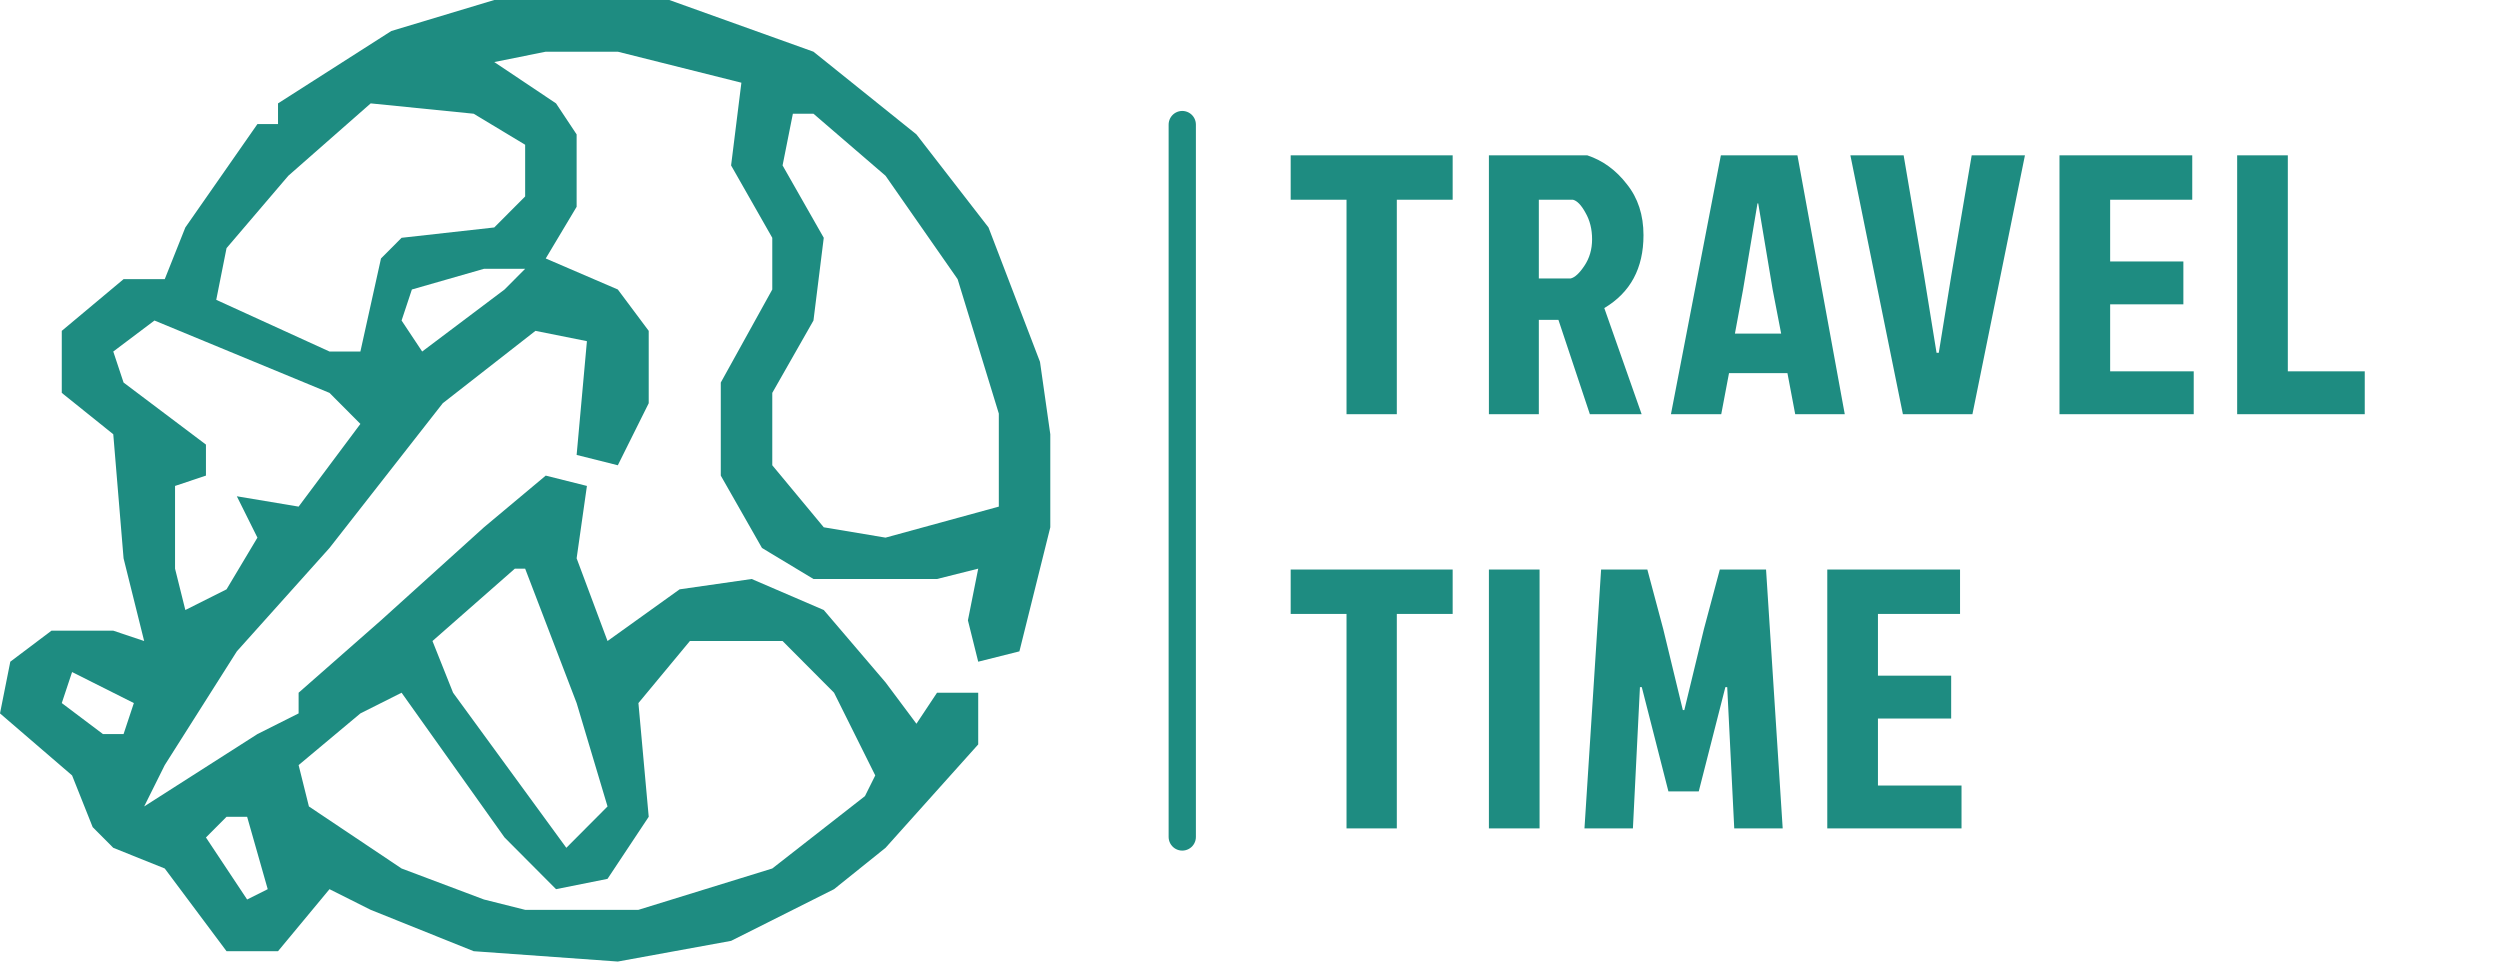 <svg width="169" height="65" viewBox="0 0 169 65" fill="none" xmlns="http://www.w3.org/2000/svg">
    <path d="M33.412 0H45.245L54.99 3.495L61.951 9.086L66.823 15.376L70.304 24.462L71 29.355V35.645L68.912 44.032L66.127 44.731L65.431 41.935L66.127 38.441L63.343 39.14H54.99L51.51 37.043L48.725 32.151V25.86L52.206 19.57V16.075L49.422 11.183L50.118 5.591L41.765 3.495H36.892L33.412 4.194L37.588 6.989L38.98 9.086V13.979L36.892 17.473L41.765 19.57L43.853 22.366V27.258L41.765 31.452L38.98 30.753L39.676 23.064L36.196 22.366L29.931 27.258L22.274 37.043L16.01 44.032L11.137 51.72L9.745 54.516L17.402 49.624L20.186 48.226V46.828L25.755 41.935L32.716 35.645L36.892 32.151L39.676 32.849L38.98 37.742L41.069 43.333L45.941 39.839L50.814 39.14L55.686 41.237L59.863 46.129L61.951 48.925L63.343 46.828H66.127V50.323L59.863 57.312L56.382 60.108L49.422 63.602L41.765 65L32.02 64.301L25.059 61.505L22.274 60.108L18.794 64.301H15.314L11.137 58.71L7.657 57.312L6.265 55.914L4.873 52.419L0 48.226L0.696 44.731L3.48 42.634H7.657L9.745 43.333L8.353 37.742L7.657 29.355L4.176 26.559V22.366L8.353 18.871H11.137L12.529 15.376L17.402 8.387H18.794V6.989L26.451 2.097L33.412 0ZM25.059 6.989L19.49 11.882L15.314 16.774L14.618 20.269L22.274 23.763H24.363L25.755 17.473L27.147 16.075L33.412 15.376L35.5 13.28V9.785L32.02 7.688L25.059 6.989ZM53.598 7.688L52.902 11.183L55.686 16.075L54.99 21.667L52.206 26.559V31.452L55.686 35.645L59.863 36.344L67.52 34.247V27.957L64.735 18.871L59.863 11.882L54.99 7.688H53.598ZM32.716 18.172L27.843 19.57L27.147 21.667L28.539 23.763L34.108 19.57L35.5 18.172H32.716ZM10.441 21.667L7.657 23.763L8.353 25.86L13.922 30.054V32.151L11.833 32.849V38.441L12.529 41.237L15.314 39.839L17.402 36.344L16.01 33.548L20.186 34.247L24.363 28.656L22.274 26.559L10.441 21.667ZM34.804 38.441L29.235 43.333L30.628 46.828L38.284 57.312L41.069 54.516L38.98 47.527L35.5 38.441H34.804ZM46.637 43.333L43.157 47.527L43.853 55.215L41.069 59.409L37.588 60.108L34.108 56.613L27.147 46.828L24.363 48.226L20.186 51.72L20.882 54.516L27.147 58.71L32.716 60.806L35.5 61.505H43.157L52.206 58.71L58.471 53.817L59.167 52.419L56.382 46.828L52.902 43.333H46.637ZM4.873 45.43L4.176 47.527L6.961 49.624H8.353L9.049 47.527L4.873 45.43ZM15.314 55.215L13.922 56.613L16.706 60.806L18.098 60.108L16.706 55.215H15.314Z"
          fill="#1E8C81"/>
    <line x1="79.921" y1="8.421" x2="79.921" y2="56.579" stroke="#1E8C81" stroke-width="1.843"
          stroke-linecap="round"/>
    <path d="M91.025 13.5H87.25V10.5H98.2V13.5H94.425V28H91.025V13.5ZM100.65 10.5H107.3C108.35 10.85 109.242 11.5 109.975 12.45C110.725 13.383 111.1 14.533 111.1 15.9C111.1 18.133 110.217 19.775 108.45 20.825L110.975 28H107.475L105.35 21.625H104.025V28H100.65V10.5ZM104.025 13.5V18.825H106.175C106.459 18.758 106.767 18.475 107.1 17.975C107.45 17.458 107.625 16.858 107.625 16.175C107.625 15.492 107.475 14.892 107.175 14.375C106.892 13.858 106.609 13.567 106.325 13.5H104.025ZM121.356 28L120.831 25.225H116.881L116.356 28H112.956L116.331 10.5H121.506L124.706 28H121.356ZM118.806 13.75L117.831 19.575L117.281 22.55H120.406L119.831 19.575L118.856 13.75H118.806ZM136.886 10.5L133.336 28H128.636L125.086 10.5H128.686L130.061 18.6L130.911 23.85H131.061L131.911 18.6L133.286 10.5H136.886ZM139.221 28V10.5H148.196V13.5H142.646V17.675H147.596V20.575H142.646V25.1H148.296V28H139.221ZM151.232 28V10.5H154.657V25.1H159.857V28H151.232Z"
          fill="#1E8C81"/>
    <path d="M91.025 41.5H87.25V38.5H98.2V41.5H94.425V56H91.025V41.5ZM100.65 56V38.5H104.075V56H100.65ZM113.86 48H113.76H113.86L115.185 42.525L116.26 38.5H119.385L120.51 56H117.235L116.76 46.45H116.635L114.835 53.5H112.785L110.985 46.45H110.86L110.385 56H107.11L108.235 38.5H111.36L112.435 42.525L113.76 48H113.86ZM123.524 56V38.5H132.499V41.5H126.949V45.675H131.899V48.575H126.949V53.1H132.599V56H123.524Z"
          fill="#1E8C81"/>
</svg>
